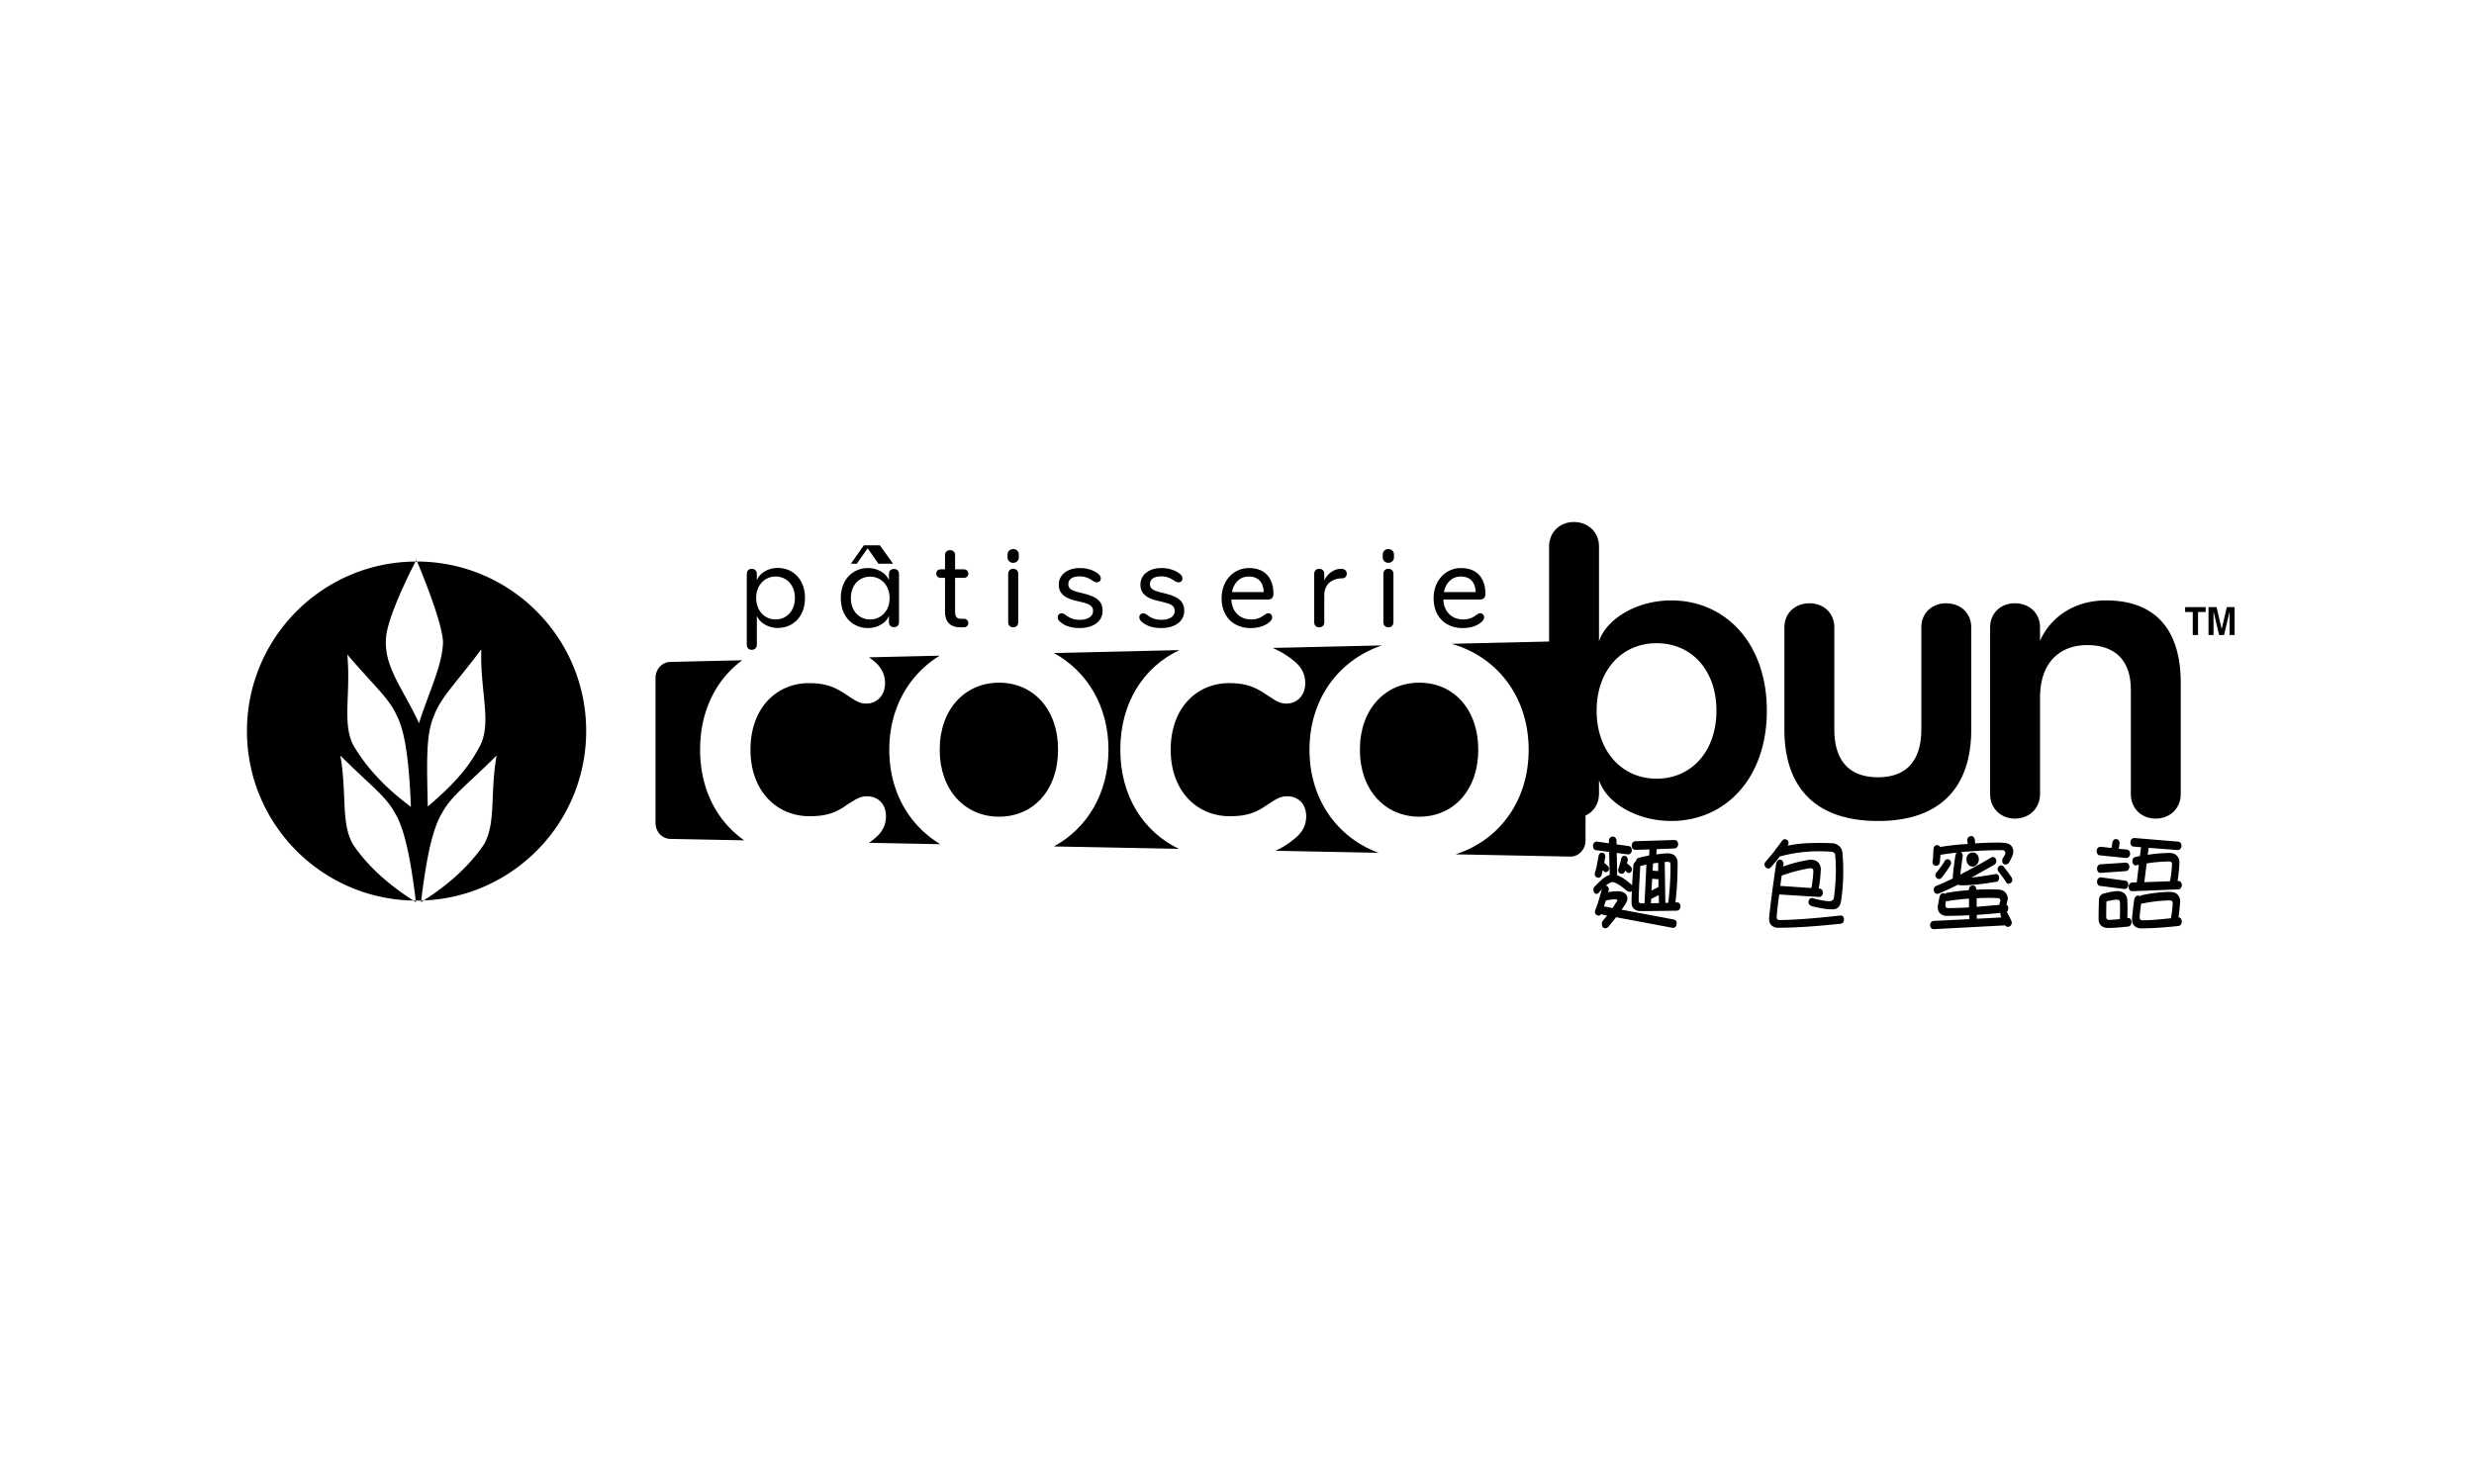 <svg viewBox="0 0 300 180" xmlns="http://www.w3.org/2000/svg"><path d="M264.969 74.23h.928v2.797h.638V74.23h.928v-.591h-2.494zM270.027 73.639l-.618 2.628h-.01l-.618-2.628h-.974v3.388h.608v-2.825h.009l.666 2.825h.599l.667-2.825h.009v2.825h.609v-3.388zM105.215 66.502l1.309 1.877h1.775l-1.603-2.236h-1.947l-1.571 2.236h.713zM91.775 78.18v-3.506c.301.84 1.38 1.492 2.523 1.492 1.839 0 3.314-1.349 3.314-3.633s-1.476-3.647-3.314-3.647c-1.143 0-2.222.65-2.523 1.507v-.762c0-.41-.254-.635-.619-.635-.348 0-.601.224-.601.635v8.551c0 .412.254.635.601.635.364-.003.619-.226.619-.637zm2.269-8.249c1.379 0 2.348 1.079 2.348 2.601 0 1.523-.969 2.602-2.348 2.602-1.347 0-2.349-1.079-2.349-2.602 0-1.522 1.001-2.601 2.349-2.601zM105.271 76.18c1.142 0 2.221-.65 2.522-1.49v.762c0 .395.253.618.603.618.365 0 .619-.222.619-.618v-5.807c0-.413-.254-.633-.619-.633-.35 0-.603.22-.603.633v.746c-.301-.84-1.38-1.49-2.522-1.49-1.839 0-3.314 1.363-3.314 3.648-.001 2.284 1.474 3.631 3.314 3.631zm.253-6.233c1.348 0 2.348 1.078 2.348 2.602 0 1.507-1 2.585-2.348 2.585-1.397 0-2.347-1.079-2.347-2.585 0-1.524.95-2.602 2.347-2.602zM114.087 70.088h.507v4.126c0 1.111.555 1.871 1.84 1.871h.461c.285 0 .523-.22.523-.507a.519.519 0 0 0-.523-.524h-.381c-.525 0-.698-.301-.698-.903v-4.062h1.047c.35 0 .556-.204.556-.507 0-.316-.206-.522-.556-.522h-1.047v-1.713c0-.396-.253-.618-.618-.618-.35 0-.604.222-.604.618v1.713h-.507c-.349 0-.555.207-.555.522 0 .302.206.506.555.506zM122.858 68.265c.397 0 .681-.284.681-.65v-.365c0-.365-.284-.649-.681-.649-.382 0-.683.284-.683.649v.365c0 .366.3.65.683.65zM122.858 68.994c-.35 0-.603.224-.603.635v5.823c0 .413.254.633.603.633.363 0 .617-.22.617-.633v-5.823c0-.41-.254-.635-.617-.635zM130.912 75.18c-.729 0-1.253-.236-1.68-.586-.16-.095-.303-.207-.493-.207a.46.46 0 0 0-.476.477c0 .205.08.396.333.588.508.459 1.332.728 2.301.728 1.681 0 2.808-.808 2.808-2.092 0-1.348-.985-1.778-2.538-2.159-1.015-.252-1.618-.396-1.618-1.079 0-.603.507-.937 1.348-.937.667 0 1.11.191 1.57.508.175.112.333.208.555.208.285 0 .46-.192.46-.461 0-.207-.079-.396-.38-.618-.476-.366-1.238-.65-2.174-.65-1.394 0-2.538.744-2.538 2.015 0 1.267 1.016 1.727 2.332 2.013 1.141.27 1.824.428 1.824 1.173 0 .62-.554 1.079-1.634 1.079zM140.809 75.18c-.73 0-1.253-.236-1.681-.586-.16-.095-.302-.207-.493-.207a.459.459 0 0 0-.475.477c0 .205.08.396.333.588.507.459 1.332.728 2.299.728 1.683 0 2.809-.808 2.809-2.092 0-1.348-.983-1.778-2.538-2.159-1.015-.252-1.617-.396-1.617-1.079 0-.603.507-.937 1.347-.937.668 0 1.112.191 1.572.508.174.112.333.208.556.208.284 0 .459-.192.459-.461 0-.207-.079-.396-.38-.618-.477-.366-1.238-.65-2.174-.65-1.396 0-2.537.744-2.537 2.015 0 1.267 1.014 1.727 2.332 2.013 1.141.27 1.824.428 1.824 1.173-.003.62-.558 1.079-1.636 1.079zM151.656 76.18c.935 0 1.761-.253 2.316-.76.189-.159.286-.35.286-.539 0-.286-.19-.493-.462-.493-.189 0-.316.113-.507.222-.492.365-.919.525-1.618.525-1.22 0-2.301-.873-2.347-2.38v-.032h4.378c.492 0 .714-.238.714-.713 0-1.952-1.078-3.108-2.951-3.108-1.887 0-3.331 1.521-3.331 3.663-.001 2.235 1.46 3.615 3.522 3.615zm-.239-6.249c1.094 0 1.761.603 1.825 1.888h-3.855c.239-1.189 1.015-1.888 2.03-1.888zM159.965 76.086c.364 0 .618-.22.618-.633v-3.221c0-1.444 1.016-2.062 2.094-2.079.381 0 .634-.19.634-.586 0-.348-.27-.572-.698-.572-.937 0-1.729.699-2.03 1.428v-.793c0-.41-.254-.635-.618-.635-.35 0-.603.224-.603.635v5.823c0 .412.253.633.603.633zM168.353 68.265c.397 0 .681-.284.681-.65v-.365c0-.365-.284-.649-.681-.649-.381 0-.682.284-.682.649v.365c0 .366.301.65.682.65zM168.353 68.994c-.35 0-.603.224-.603.635v5.823c0 .413.254.633.603.633.364 0 .618-.22.618-.633v-5.823c.001-.41-.254-.635-.618-.635zM177.361 76.18c.936 0 1.762-.253 2.316-.76.191-.159.286-.35.286-.539 0-.286-.19-.493-.461-.493-.19 0-.316.113-.506.222-.493.365-.921.525-1.619.525-1.222 0-2.301-.873-2.347-2.38v-.032h4.377c.492 0 .714-.238.714-.713 0-1.952-1.078-3.108-2.95-3.108-1.888 0-3.331 1.521-3.331 3.663 0 2.235 1.461 3.615 3.521 3.615zm-.238-6.249c1.095 0 1.761.603 1.825 1.888h-3.856c.239-1.189 1.016-1.888 2.031-1.888zM107.837 90.931c0-5.046 2.396-9.127 6.112-11.402l-8.577.199c.192.137.384.274.565.423.921.749 1.384 1.614 1.384 2.709 0 1.442-.923 2.48-2.306 2.48-.922 0-1.499-.52-2.422-1.096-1.441-.979-2.594-1.384-4.498-1.384-3.92 0-7.09 2.999-7.09 8.071 0 5.074 3.229 8.071 7.148 8.071 1.902 0 3.114-.346 4.555-1.383.922-.577 1.498-1.037 2.421-1.037 1.382 0 2.304.979 2.304 2.42 0 1.098-.46 1.96-1.383 2.71a9.53 9.53 0 0 1-.667.514l8.648.17c-3.762-2.252-6.194-6.343-6.194-11.465zM84.895 90.931c0-4.728 1.957-8.521 5.104-10.846l-8.689.202c-1.007 0-1.824.873-1.824 1.951v17.563c0 1.079.816 1.952 1.824 1.952l8.933.175c-3.285-2.309-5.348-6.164-5.348-10.997z"/><path d="M121.154 82.804c-4.149 0-7.204 3.229-7.204 8.127 0 4.901 3.054 8.128 7.204 8.128 4.151 0 7.149-3.227 7.149-8.128 0-4.898-2.998-8.127-7.149-8.127z"/><path d="M135.849 90.931c0-5.69 2.827-10.031 7.166-12.077l-15.219.353c4.013 2.199 6.618 6.433 6.618 11.724 0 5.33-2.605 9.55-6.617 11.736l15.168.298c-4.303-2.064-7.116-6.384-7.116-12.034zM179.256 90.931c0-4.899-2.998-8.127-7.149-8.127-4.15 0-7.206 3.229-7.206 8.127 0 4.901 3.056 8.128 7.206 8.128 4.151 0 7.149-3.226 7.149-8.128z"/><path d="M158.791 90.931c0-6.179 3.589-10.914 8.804-12.648l-13.273.308c.956.414 1.815.938 2.569 1.559.923.749 1.384 1.614 1.384 2.709 0 1.442-.923 2.48-2.307 2.48-.921 0-1.499-.52-2.421-1.096-1.441-.979-2.595-1.384-4.496-1.384-3.92 0-7.091 2.999-7.091 8.071 0 5.074 3.227 8.071 7.15 8.071 1.902 0 3.111-.346 4.554-1.383.921-.577 1.498-1.037 2.419-1.037 1.384 0 2.307.979 2.307 2.42 0 1.098-.461 1.96-1.384 2.71a9.987 9.987 0 0 1-2.348 1.483l12.516.246c-4.988-1.831-8.383-6.453-8.383-12.509zM202.66 72.828c-4.266 0-7.898 2.307-8.763 4.959V66.315c0-1.787-1.326-2.997-3.056-2.997-1.671 0-2.997 1.21-2.997 2.997v11.499l-11.836.275c5.531 1.557 9.357 6.426 9.357 12.843 0 6.271-3.603 11.003-8.865 12.693l13.939.274c1.007 0 1.824-.874 1.824-1.953v-3.027c.979-.457 1.634-1.396 1.634-2.684v-1.614c.864 2.709 4.497 4.958 8.763 4.958 6.574 0 11.589-5.189 11.589-13.375 0-8.187-5.015-13.376-11.589-13.376zm-1.787 21.62c-4.207 0-7.263-3.343-7.263-8.244s3.056-8.187 7.263-8.187c4.265 0 7.265 3.286 7.265 8.187-.001 4.902-3 8.244-7.265 8.244zM239.035 88.511V76.115c0-1.785-1.325-2.94-3.055-2.94-1.672 0-2.997 1.155-2.997 2.94v12.338c0 3.861-1.846 5.823-5.247 5.823-3.459 0-5.304-1.961-5.304-5.823V76.115c0-1.785-1.325-2.94-2.997-2.94-1.73 0-3.056 1.155-3.056 2.94v12.396c0 6.688 3.462 11.068 11.358 11.068 7.838 0 11.298-4.38 11.298-11.068zM258.388 83.668v12.624c0 1.787 1.324 2.999 2.997 2.999 1.729 0 3.054-1.212 3.054-2.999v-13.43c0-6.978-3.515-10.034-9.05-10.034-4.092 0-6.86 2.25-8.013 4.902v-1.616c0-1.785-1.326-2.94-3.056-2.94-1.671 0-2.996 1.155-2.996 2.94v20.177c0 1.787 1.326 2.999 2.996 2.999 1.73 0 3.056-1.212 3.056-2.999V84.646c0-4.44 2.536-6.398 5.707-6.398 3.344.001 5.305 1.788 5.305 5.42zM194.591 103.623a.35.35 0 0 0-.261-.18.33.33 0 0 0-.304.048.526.526 0 0 0-.185.336c-.022.13-.076.423-.163.881a7.883 7.883 0 0 1-.272 1.144.49.49 0 0 0 .032.399c.051.08.133.144.25.192a.389.389 0 0 0 .306-.024c.094-.056.17-.16.229-.314.044-.177.088-.361.131-.555.029.025.058.053.087.084.094.106.195.158.305.158a.398.398 0 0 0 .251-.144.406.406 0 0 0 .11-.278c.008-.105-.033-.212-.12-.324a10.294 10.294 0 0 1-.229-.206c-.088-.071-.149-.118-.184-.145a.388.388 0 0 0-.044-.035c.05-.298.091-.511.119-.638a.576.576 0 0 0-.058-.399zM197.336 104.033a.382.382 0 0 0-.251-.205.39.39 0 0 0-.305.025.614.614 0 0 0-.206.325 3.762 3.762 0 0 1-.121.506c-.05.249-.116.471-.195.663a.506.506 0 0 0 .011.398.428.428 0 0 0 .24.217.429.429 0 0 0 .304-.012c.108-.048.189-.143.24-.288l.021-.073.153.144c.095.105.196.158.304.158.088-.009.171-.058.252-.146a.41.41 0 0 0 .108-.278c.008-.104-.033-.212-.12-.326a4.281 4.281 0 0 0-.251-.228 3.69 3.69 0 0 0-.206-.169c-.007-.008-.015-.013-.022-.013.029-.144.054-.248.076-.313a.612.612 0 0 0-.032-.385z"/><path d="M203.289 109.458a.678.678 0 0 0-.13.011c.18-1.43.272-3.037.272-4.822 0-.36-.125-.655-.371-.88-.202-.175-.501-.263-.892-.263-.444.023-.884.068-1.318.131 0-.032.003-.063.01-.095.008-.194.015-.329.021-.41v-.133l2.146-.085c.14 0 .251-.052.338-.156a.546.546 0 0 0 .13-.362.607.607 0 0 0-.13-.374c-.071-.08-.185-.123-.338-.132l-4.667.144a.448.448 0 0 0-.359.145.571.571 0 0 0-.131.373.539.539 0 0 0 .12.385c.073.098.189.146.348.146l1.667-.048v.337a2.28 2.28 0 0 1-.055.41c-.445.073-.876.169-1.297.291-.05.006-.113.059-.185.155a.495.495 0 0 0-.087.252.333.333 0 0 0-.153.11.651.651 0 0 0-.164.385c-.065.901-.116 1.7-.152 2.4a2.12 2.12 0 0 0-.033-.036c-.531-.467-.989-.8-1.373-1.001a3.487 3.487 0 0 0-.437-.194.568.568 0 0 0 .033-.215l-.054-2.471 1.362.18a.422.422 0 0 0 .339-.157.547.547 0 0 0 .131-.36.623.623 0 0 0-.131-.375c-.072-.08-.185-.125-.339-.132l-1.384-.194v-.41a.677.677 0 0 0-.141-.398c-.072-.096-.19-.141-.349-.132a.425.425 0 0 0-.35.192.552.552 0 0 0-.086.35v.265l-1.439-.204a.44.44 0 0 0-.358.144.565.565 0 0 0-.132.375.547.547 0 0 0 .12.386c.073.096.189.144.348.144l1.482.205.076 2.664v.108c-.204.073-.425.19-.663.351-.269.192-.655.55-1.156 1.072a.572.572 0 0 0-.163.421c.029.249.119.403.272.458a.359.359 0 0 0 .36-.108 9.98 9.98 0 0 1 .391-.432c-.05.192-.149.541-.293 1.047a13.694 13.694 0 0 1-.502 1.482.548.548 0 0 0 0 .399.433.433 0 0 0 .24.216.37.37 0 0 0 .306.012.413.413 0 0 0 .185-.169c.05.048.12.081.206.096l.501.098c-.16.199-.331.408-.512.625-.116.128-.153.313-.108.555.043.216.162.337.358.362a.504.504 0 0 0 .414-.181c.349-.418.661-.805.938-1.158l6.808 1.277c.152.032.274 0 .37-.096a.563.563 0 0 0 .164-.348c.021-.169-.006-.302-.076-.398-.068-.081-.175-.137-.327-.17l-6.274-1.18c.182-.251.333-.474.457-.675.16-.225.244-.45.251-.676a.8.8 0 0 0-.283-.615c-.197-.178-.508-.266-.937-.266-.356 0-.73.037-1.122.11.022-.073.039-.128.055-.169a.52.52 0 0 0-.022-.397.384.384 0 0 0-.239-.207.423.423 0 0 0-.087-.011.305.305 0 0 1 .076-.059c.269-.226.524-.354.762-.387.183.025.4.113.653.266.271.152.619.41 1.047.772.181.129.345.172.491.133.049-.024.097-.05.141-.073-.021.514-.033.957-.033 1.326 0 .371.094.644.282.821.204.177.454.268.752.277 1.175 0 2.647-.016 4.411-.048.196-.009.327-.076.392-.207a.628.628 0 0 0 .087-.372.557.557 0 0 0-.131-.326c-.075-.081-.191-.113-.35-.097zm-8.578-.193v-.024a4.668 4.668 0 0 1 1.111-.157c.181 0 .283.024.306.071.006.033-.023.102-.088.205-.159.249-.324.511-.491.784l-.915-.182a.416.416 0 0 0-.141 0c.072-.223.145-.457.218-.697zm4.706.301h-.382c-.117 0-.204-.036-.262-.108-.043-.049-.065-.137-.065-.264 0-.589.065-1.973.196-4.16.239-.056.487-.108.742-.156zm1.013-4.834c.203-.031.416-.06.643-.085v1.014l-.676-.061.043-.735a.9.9 0 0 0-.01-.133zm-.088 1.856l.763.061v.94l-.839.433zm-.151 2.978l.032-.53.903-.457h.011l.033.963c-.356 0-.683.008-.979.024zm2.101-.061c-.116 0-.232.004-.348.014l-.076-4.824a8.274 8.274 0 0 1-.021-.132c.073-.007.159-.016.261-.024.16-.009.276.008.35.048.071.057.108.148.108.278a35.708 35.708 0 0 1-.274 4.64zM223.134 111.05c-3.253.36-5.71.541-7.373.541a.32.32 0 0 1-.273-.133c-.029-.049-.043-.14-.043-.276.029-.506.131-1.403.304-2.689l4.825.301a.42.42 0 0 0 .338-.156.554.554 0 0 0 .13-.361.617.617 0 0 0-.13-.374c-.073-.079-.185-.125-.338-.133h-.032c.13-.699.214-1.474.251-2.327 0-.37-.128-.671-.381-.904-.203-.177-.508-.265-.915-.265a16.427 16.427 0 0 0-3.268.832c.007-.096.023-.193.045-.289a.552.552 0 0 0-.132-.398.387.387 0 0 0-.304-.156.384.384 0 0 0-.304.156.653.653 0 0 0-.164.398c-.442 2.997-.725 5.196-.849 6.593 0 .387.1.663.304.833.219.192.474.288.773.288 2.005 0 4.517-.161 7.537-.482.182-.008.313-.076.392-.205a.817.817 0 0 0 .076-.362.478.478 0 0 0-.132-.336c-.072-.081-.185-.114-.337-.096zm-7.08-4.847c1.09-.393 2.219-.69 3.388-.891.161 0 .276.024.35.071.065.056.097.148.097.278a13.402 13.402 0 0 1-.24 2.048l-3.769-.253c.051-.393.108-.81.174-1.253z"/><path d="M215.815 103.889a17.65 17.65 0 0 1 5.5-.615c.283.007.487.016.611.024.203 0 .356.044.457.132.088.056.138.149.153.276.073.733.098 1.548.075 2.448-.029.9-.1 1.775-.217 2.628a.56.56 0 0 1-.164.397.573.573 0 0 1-.358.132c-.488 0-1.18-.124-2.08-.373-.162-.031-.288.016-.382.145a.542.542 0 0 0-.086.494c.051.169.206.289.469.361 1.009.242 1.807.362 2.395.362.334 0 .585-.092.75-.277.175-.2.281-.47.317-.807.138-.868.221-1.804.251-2.808a25.737 25.737 0 0 0-.098-3.049 1.189 1.189 0 0 0-.544-.856 1.357 1.357 0 0 0-.796-.229 54.943 54.943 0 0 0-.839-.024c-1.815-.032-3.213.061-4.193.277a.94.94 0 0 0-.262.061.767.767 0 0 0 .109-.375.432.432 0 0 0-.163-.312.401.401 0 0 0-.304-.108c-.117.008-.226.075-.328.205-.108.152-.342.465-.697.938-.072.033-.127.11-.164.231-.399.505-.769.948-1.11 1.326a.523.523 0 0 0-.153.386.51.51 0 0 0 .153.326.423.423 0 0 0 .304.144c.117 0 .229-.061.336-.182.328-.361.68-.789 1.058-1.278zM243.641 111.146c-.109-.2-.184-.346-.229-.435a.366.366 0 0 0-.067-.107l.1-.109a.84.84 0 0 0 .076-.374.445.445 0 0 0-.13-.324.226.226 0 0 0-.088-.06c.05-.217.105-.443.164-.677 0-.369-.127-.67-.381-.903-.204-.177-.509-.265-.916-.265a26.72 26.72 0 0 0-2.504.023.706.706 0 0 0-.12-.373c-.073-.098-.189-.14-.348-.133a.388.388 0 0 0-.348.182.636.636 0 0 0-.098.349v.036c-.922.056-1.827.165-2.713.326-.065.008-.122.056-.174.144a.314.314 0 0 0-.24-.106.39.39 0 0 0-.293.142.696.696 0 0 0-.165.411c-.093.491-.16.848-.196 1.072 0 .386.103.664.306.833.217.192.475.289.773.289.813 0 1.728-.024 2.744-.073v.47l-4.27.217a.405.405 0 0 0-.337.133.515.515 0 0 0-.131.362.48.48 0 0 0 .109.36c.073.096.184.145.338.145l8.593-.457c.008-.009.026-.009.055 0a.372.372 0 0 0 .194.155.469.469 0 0 0 .569-.276.605.605 0 0 0-.011-.41c-.074-.17-.161-.36-.262-.567zm-4.878-1.086a46.927 46.927 0 0 1-2.548.085.32.32 0 0 1-.272-.132c-.028-.05-.043-.142-.043-.278.006-.081.036-.237.088-.47a.257.257 0 0 0 .173.035 24.912 24.912 0 0 1 2.603-.3v1.06zm.929-1.11a24.18 24.18 0 0 1 2.428-.022c.16 0 .276.022.348.072.066.055.098.148.098.277-.043.153-.09.313-.142.482-1.002.08-1.913.16-2.733.24v-1.049zm.02 2.485v-.47a89.041 89.041 0 0 0 2.832-.229c.007 0 .023.003.044.011v.013a.623.623 0 0 0 .055.41c.008.008.024.044.054.11zM243.422 105.709l-.425-.554c-.088-.122-.192-.185-.315-.194-.095-.008-.189.028-.284.108a.468.468 0 0 0-.164.302.545.545 0 0 0 .13.374c.051.072.178.241.382.507.195.248.36.485.49.71.073.13.17.206.294.229.095.008.195-.028.304-.109a.435.435 0 0 0 .175-.276.553.553 0 0 0-.087-.386 10.278 10.278 0 0 0-.5-.711zM238.683 103.635a.8.8 0 0 0-.228.591c0 .249.072.459.216.628.14.168.318.253.534.253.204 0 .382-.089.534-.266a.99.99 0 0 0 .218-.615.882.882 0 0 0-.218-.591.636.636 0 0 0-.511-.227.696.696 0 0 0-.545.227zM235.132 106.625c.11 0 .214-.06.316-.181.181-.216.377-.477.588-.782.219-.322.367-.548.448-.675a.482.482 0 0 0 .097-.374.384.384 0 0 0-.152-.291.375.375 0 0 0-.306-.096c-.116.008-.218.077-.304.205-.051.104-.186.31-.403.615a8.609 8.609 0 0 1-.6.783.5.5 0 0 0-.13.373.423.423 0 0 0 .151.289.519.519 0 0 0 .295.134z"/><path d="M243.683 102.418c-.219-.144-.693-.217-1.428-.217-.877 0-1.793.033-2.745.096l-.032-.409a.78.78 0 0 0-.185-.386c-.088-.08-.207-.105-.36-.072a.407.407 0 0 0-.326.24.596.596 0 0 0-.044.362l.044.338a31.364 31.364 0 0 0-3.356.362.17.17 0 0 0-.033-.061.38.38 0 0 0-.293-.157.395.395 0 0 0-.316.108.568.568 0 0 0-.153.386c0 .08-.01.284-.033.614a5.484 5.484 0 0 1-.077.821.536.536 0 0 0 .077.41c.072.08.17.133.294.157.117.023.221 0 .316-.073.095-.071.159-.192.195-.361.028-.241.051-.517.066-.832v-.06c.639-.104 1.3-.192 1.983-.264-.007 0-.011.004-.011.012a.682.682 0 0 0-.163.409 50.2 50.2 0 0 0-.306 2.459c0 .08.004.165.011.253-.726.346-1.405.651-2.036.916a.457.457 0 0 0-.273.289.648.648 0 0 0 .021.363.462.462 0 0 0 .229.265.464.464 0 0 0 .371-.013 45.626 45.626 0 0 0 2.298-1.06c.137.048.286.072.445.072 1.09 0 2.457-.137 4.107-.41.175-.008.298-.073.37-.194a.748.748 0 0 0 .076-.35.538.538 0 0 0-.12-.314c-.073-.08-.18-.113-.326-.096-1.162.2-2.135.342-2.919.422 1.314-.73 2.235-1.25 2.766-1.555a.53.53 0 0 0 .249-.314.537.537 0 0 0-.042-.361.372.372 0 0 0-.251-.241.459.459 0 0 0-.359.06c-.421.266-1.357.792-2.81 1.58-.313.153-.608.314-.884.482v-.024c.022-.314.117-1.056.284-2.231a.627.627 0 0 0-.131-.396.493.493 0 0 0-.097-.085 54.195 54.195 0 0 1 4.967-.241c.224 0 .351.059.381.18.028.056.046.12.054.193 0 .08-.105.281-.315.603a.742.742 0 0 0-.045.506c.053.176.179.262.381.253a.503.503 0 0 0 .415-.217c.349-.611.522-1.057.522-1.337a1.013 1.013 0 0 0-.453-.88zM264.161 111.279c.095-.588.162-1.23.207-1.93 0-.37-.128-.67-.382-.905-.203-.175-.509-.264-.915-.264a17.52 17.52 0 0 0-3.43.423c-.053.007-.102.048-.153.12a.396.396 0 0 0-.228-.096.394.394 0 0 0-.307.157.67.67 0 0 0-.162.397 43.522 43.522 0 0 0-.262 2.278c0 .394.101.679.306.856.224.193.49.29.794.29 1.176 0 2.654-.093 4.433-.277.204-.01.342-.081.415-.217a.653.653 0 0 0 .086-.386.59.59 0 0 0-.141-.349c-.05-.074-.138-.106-.261-.097zm-.915.095c-1.488.169-2.64.253-3.454.253a.327.327 0 0 1-.272-.122c-.043-.048-.066-.14-.066-.277.006-.248.069-.794.187-1.639a.519.519 0 0 0 .12.011 17.905 17.905 0 0 1 3.256-.385c.16 0 .276.024.348.072.066.057.1.149.1.278-.03.628-.103 1.231-.219 1.809zM257.965 111.349a26.13 26.13 0 0 0 0-2.097c0-.368-.129-.669-.382-.903-.205-.177-.509-.266-.915-.266a8.231 8.231 0 0 0-1.722.349c-.051 0-.101.041-.152.121a.286.286 0 0 0-.098.085.678.678 0 0 0-.165.41 50.916 50.916 0 0 0-.053 2.362c0 .394.102.679.306.857.225.192.491.288.794.288.632 0 1.427-.053 2.387-.157.195-.006.332-.081.412-.216a.64.64 0 0 0 .087-.385.582.582 0 0 0-.142-.35c-.072-.081-.192-.113-.357-.098zm-.916.133a17.24 17.24 0 0 1-1.307.097.326.326 0 0 1-.272-.121c-.043-.049-.067-.14-.067-.276-.006-.273 0-.888.024-1.845a6.875 6.875 0 0 1 1.186-.217c.16 0 .276.024.349.073.065.056.098.148.098.276.029.683.025 1.355-.011 2.013zM264.107 106.853h-.055c.116-.658.193-1.402.23-2.229 0-.37-.128-.671-.382-.904-.204-.177-.509-.265-.916-.265-.878.023-1.727.1-2.547.228l.108-.819v-.024l3.517.265a.423.423 0 0 0 .339-.157.56.56 0 0 0 .13-.361.618.618 0 0 0-.13-.375c-.073-.08-.186-.123-.339-.132l-5.227-.434a.445.445 0 0 0-.361.145.57.57 0 0 0-.132.372.539.539 0 0 0 .121.386c.073.097.189.145.348.145l.817.073-.142 1.072a5.26 5.26 0 0 0-.631.133c-.065.009-.128.06-.185.157a.564.564 0 0 0-.088.385.478.478 0 0 0 .142.339c.073.08.157.12.251.12.115-.031.243-.055.381-.07l-.241 2.072c-.006.008-.011.027-.011.059h-.49a.49.49 0 0 0-.359.157.569.569 0 0 0-.131.374.537.537 0 0 0 .12.385c.073.096.189.145.35.145l5.51-.217a.415.415 0 0 0 .336-.157.538.538 0 0 0 .132-.361.62.62 0 0 0-.132-.375c-.068-.078-.181-.123-.333-.132zm-.97.036l-3.115.11.283-2.267a17.726 17.726 0 0 1 2.625-.241c.16 0 .276.023.348.072.066.056.1.15.1.277-.031.7-.11 1.383-.241 2.049zM257.746 104.636l-2.963.193a.449.449 0 0 0-.359.144.564.564 0 0 0-.132.374.533.533 0 0 0 .12.385c.072.097.189.146.348.146l2.985-.217c.138 0 .25-.053.336-.157a.546.546 0 0 0 .131-.363.63.63 0 0 0-.131-.373c-.071-.08-.182-.123-.335-.132zM257.615 107.831c.138 0 .25-.052.337-.157s.13-.225.13-.361a.611.611 0 0 0-.13-.375c-.072-.08-.185-.125-.337-.132l-2.832-.386a.443.443 0 0 0-.359.145.56.56 0 0 0-.132.373.535.535 0 0 0 .12.386c.072.097.189.144.348.144z"/><path d="M254.718 103.756l3.115.314c.138 0 .25-.054.338-.157a.551.551 0 0 0 .13-.362.622.622 0 0 0-.13-.375c-.074-.08-.185-.125-.338-.132l-.915-.096c.007-.081.022-.161.044-.241l.043-.301a.644.644 0 0 0-.054-.422.344.344 0 0 0-.262-.192.404.404 0 0 0-.338.048c-.095.073-.16.189-.195.35-.009.031-.021.116-.044.252-.008.13-.029.241-.065.338-.007.024-.016.047-.023.073l-1.285-.146a.447.447 0 0 0-.359.146.556.556 0 0 0-.132.373.536.536 0 0 0 .121.385c.074.097.189.145.349.145zM71.081 88.675c0-11.337-9.174-20.532-20.505-20.566.509 1.203 3.141 7.541 3.145 9.88-.141 2.867-1.604 5.639-2.911 9.732-1.784-3.921-4.146-6.665-4.018-10.002-.041-2.458 2.99-8.44 3.594-9.607-11.3.069-20.439 9.249-20.439 20.564 0 11.228 8.999 20.349 20.177 20.558-3.397-2.184-5.685-4.43-7.264-6.724-1.56-2.557-.759-6.09-1.587-10.866 3.603 3.589 5.493 4.892 6.588 6.926 1.214 1.942 1.953 5.742 2.555 10.671l.098.002c.189 0 .375-.009.562-.014.603-4.924 1.342-8.72 2.554-10.66 1.096-2.034 2.985-3.336 6.588-6.926-.829 4.777-.029 8.309-1.588 10.866-1.576 2.29-3.859 4.531-7.246 6.712 10.955-.457 19.697-9.48 19.697-20.546zm-28.256 1.676c-1.348-2.675-.268-6.133-.71-10.959 3.304 3.867 5.085 5.317 6.01 7.43 1.071 2.062 1.501 5.982 1.704 11.044-3.391-2.528-5.567-5.027-7.004-7.515zm15.515-.156c-1.333 2.672-3.111 4.776-6.467 7.631-.114-5.275-.248-8.741.734-10.958.814-2.253 2.575-3.873 5.751-8.099-.137 5.043 1.206 8.56-.018 11.426z"/><path d="M50.44 109.441l-.025-.201c-.098 0-.194-.006-.292-.007.108.069.207.139.317.208zM51.049 109.441c.117-.073.221-.147.335-.221-.103.004-.206.005-.309.008l-.026.213zM50.576 68.109l-.085-.2-.105.202c.043 0 .085-.003.128-.003.02-.001.041.001.062.001z"/></svg>